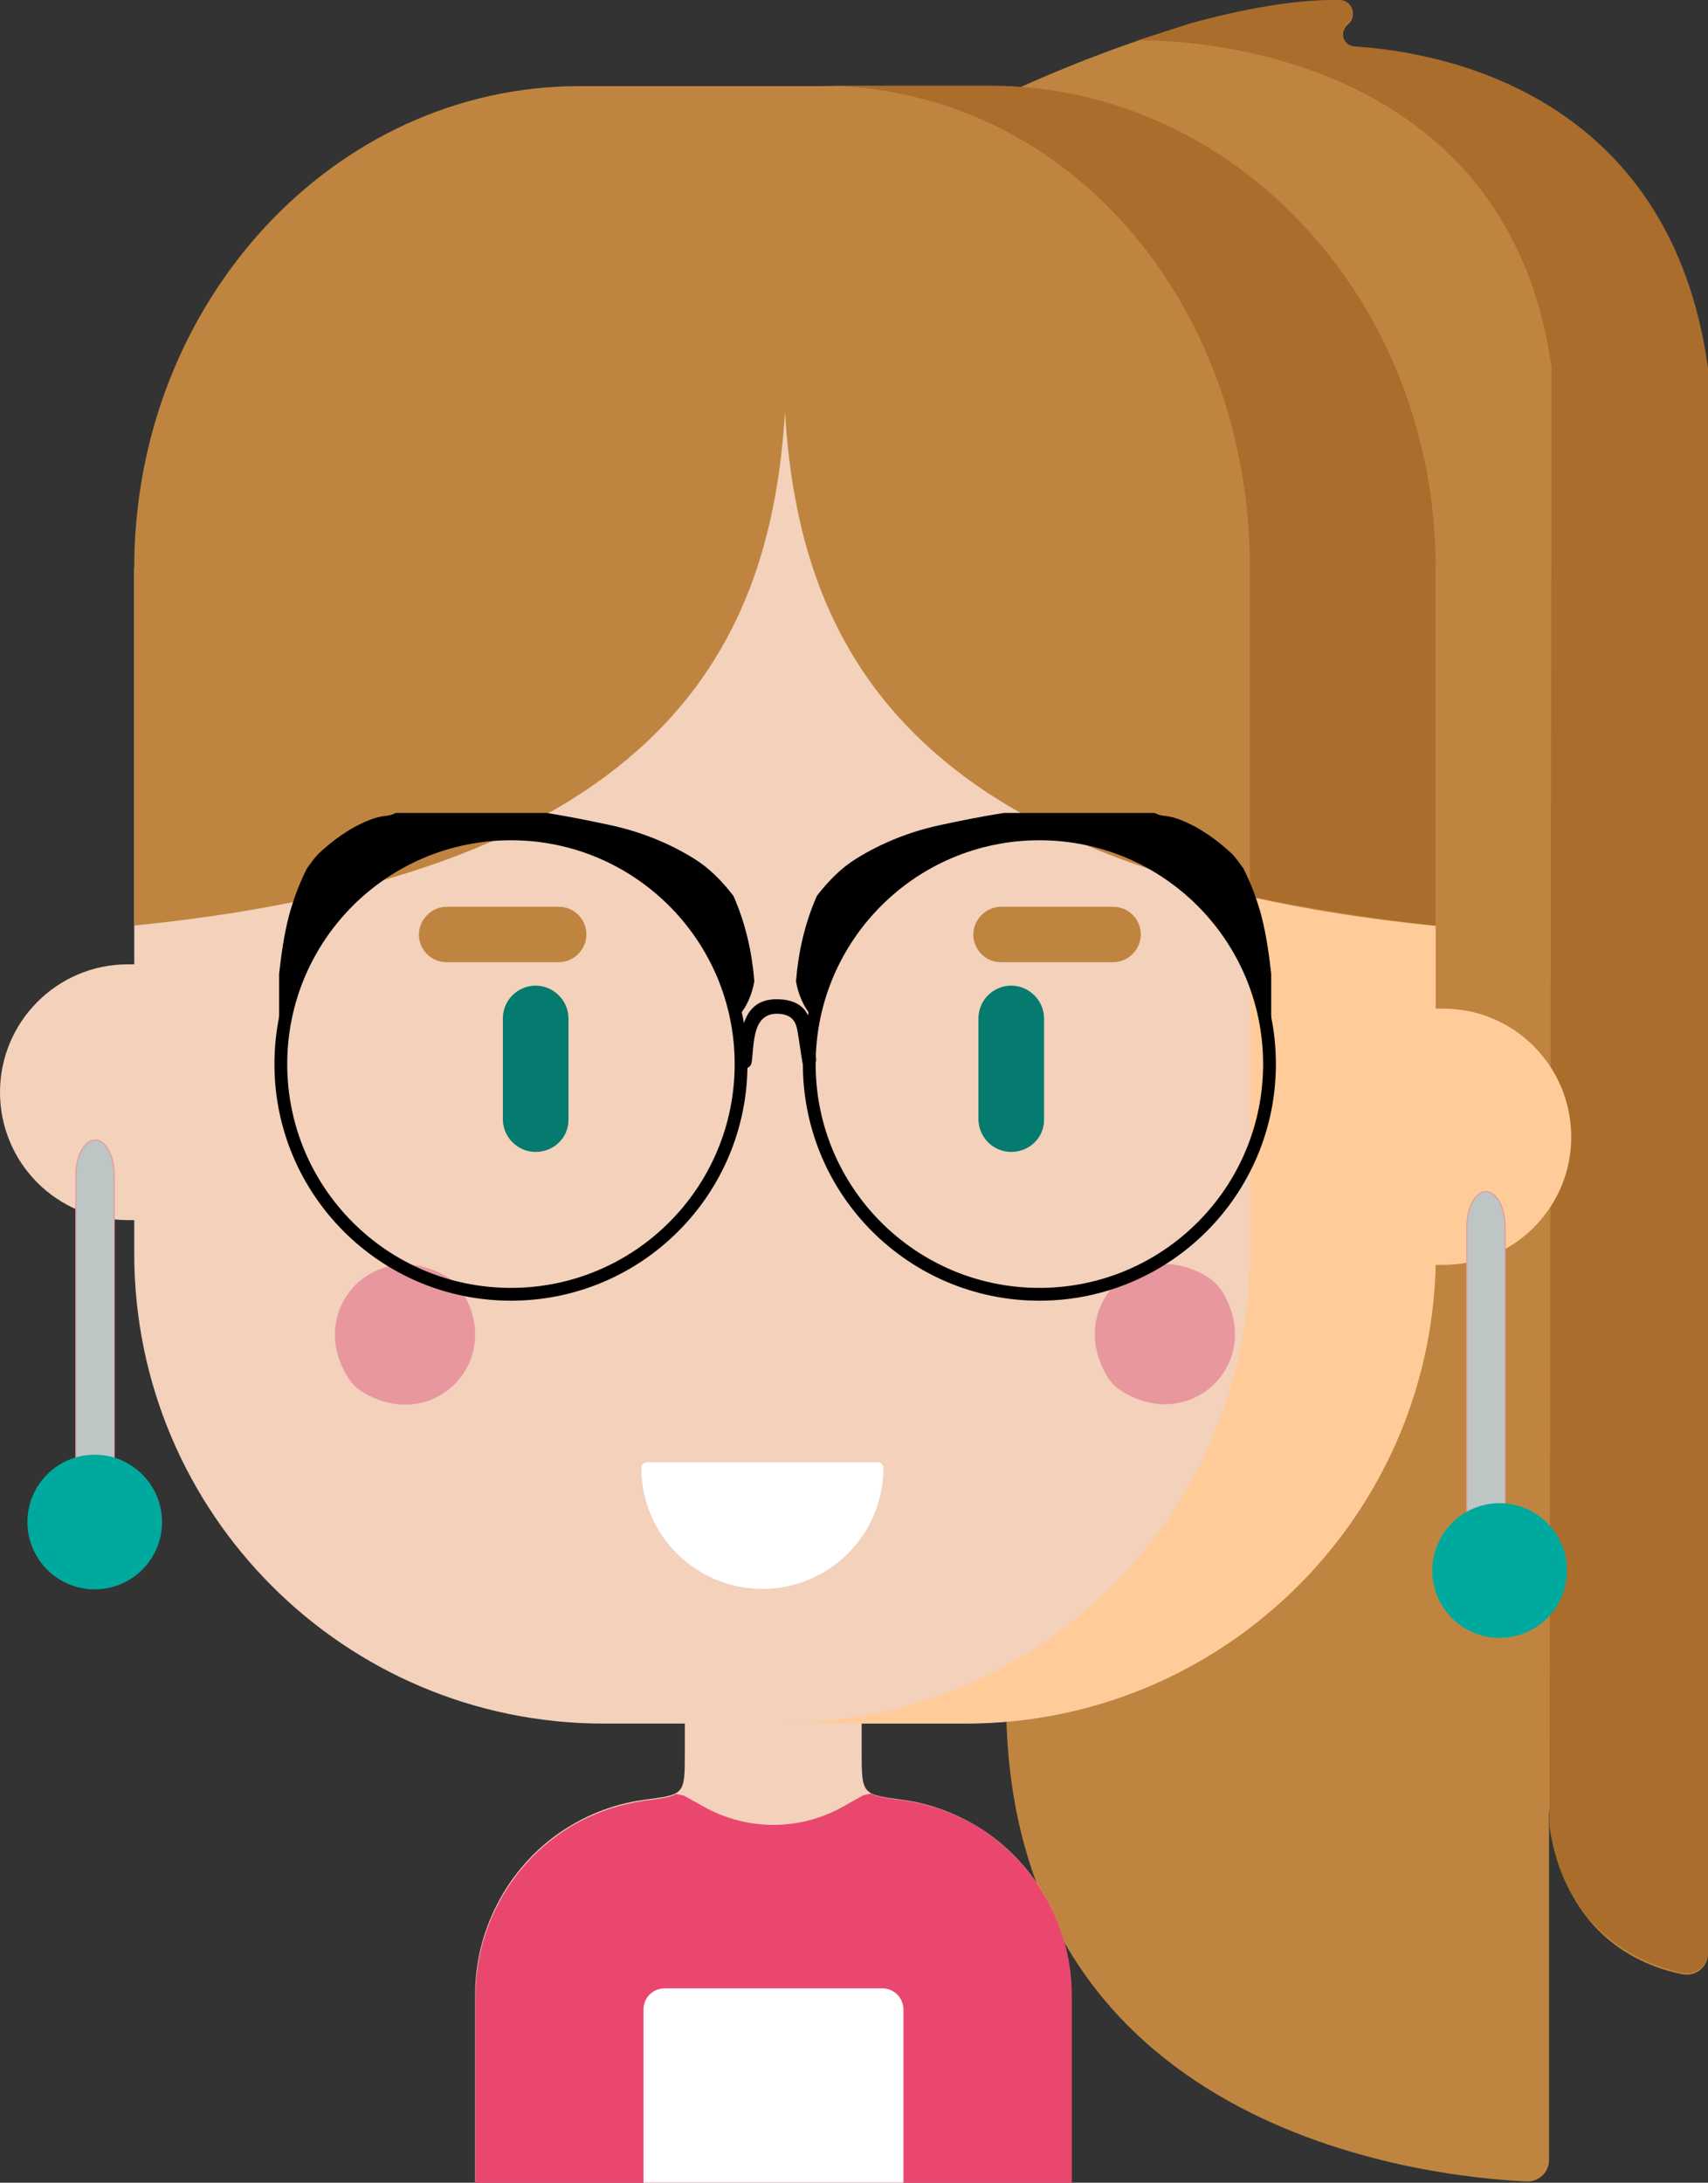 <?xml version="1.0" encoding="utf-8"?>
<!-- Generator: Adobe Illustrator 22.1.0, SVG Export Plug-In . SVG Version: 6.00 Build 0)  -->
<svg version="1.1" id="Capa_1" xmlns="http://www.w3.org/2000/svg" xmlns:xlink="http://www.w3.org/1999/xlink" x="0px" y="0px"
	 viewBox="0 0 400.8 512" style="enable-background:new 0 0 400.8 512;" xml:space="preserve">
<rect x="0" y="0" width="400.8" height="512" fill="#333333" stroke="none"/>
<style type="text/css">
	.st0{fill:#BF8540;}
	.st1{fill:#AA6D2B;}
	.st2{fill:#F3D1BB;}
	.st3{fill:#FFCC99;}
	.st4{fill:#E8979F;}
	.st5{fill:#EA476E;}
	.st6{fill:#FFFFFF;}
	.st7{fill:#BDC6C4;stroke:#E8979F;stroke-width:0.25;stroke-miterlimit:10;}
	.st8{fill:#057A6F;}
	.st9{fill:none;stroke:#000000;stroke-width:3;stroke-miterlimit:10;}
	.st10{stroke:#000000;stroke-width:3;stroke-miterlimit:10;}
	.st11{fill:#00A99D;}
</style>
<path class="st0" d="M236.1,22c0,0,47.1-22.7,78.3-21.9c2.9,0.1,4.2,3.7,1.9,5.6l0,0c-2.2,1.8-1.1,5.4,1.8,5.6
	c20.8,1.4,73.9,11.6,82.7,77.1v369.8c0,3.2-2.9,5.5-6,4.9c-10-2-29.2-9.7-31.3-38.8v82.4c0,2.8-2.4,5.1-5.2,5
	C334.4,510.6,236.1,500,236.1,399V22L236.1,22z"/>
<path class="st1" d="M400.8,86.3v371.6c0,3.2-3,5.6-6.1,4.9c-9.6-2.2-27.5-9.5-31.1-34.3l0.5-342.2C353,6.3,266.9,9.5,266.9,9.5
	l12.7-4.1c11.8-3.2,24.3-5.6,34.9-5.4c2.8,0.1,4,3.7,1.8,5.4l-0.1,0.1c-2.1,1.7-1.1,5.2,1.7,5.4C338.5,12.2,391.9,22,400.8,86.3z"/>
<path class="st2" d="M31.5,133.3v92.9H30c-16.6,0-30,13.5-30,30l0,0c0,16.6,13.4,30,30,30h1.5v7.8c0,60.9,49.3,110.3,110.2,110.3h19
	c0,4,0,6.9,0,6.9c0,10-0.1,9.7-9.7,11c-7.4,1-14.4,3.9-20.4,8.2c-11.9,8.6-19.1,22.7-19.1,37.4v44h139.9v-44
	c0-14.7-7.2-28.8-19.1-37.4c-6-4.3-13.1-7.2-20.4-8.2c-9.5-1.3-9.7-1.1-9.7-11c0,0,0-2.9,0-6.9h24.4c60.9,0,110.2-49.4,110.2-110.3
	V133.3l-152.7-59L31.5,133.3z"/>
<path class="st3" d="M338.7,236.6h-1.8V133.2h-43.6V294c0,60.9-49.3,110.2-110.2,110.2h43.6c60,0,108.8-47.9,110.2-107.5h1.8
	c8.7,0,16.6-3.7,22-9.6c5-5.4,8-12.5,8-20.4l0,0C368.7,250,355.2,236.6,338.7,236.6z"/>
<g>
	<path class="st4" d="M108.4,302.9c10.3,16.4-7,33.8-23.5,23.5c-1.3-0.8-2.4-1.9-3.2-3.2c-10.3-16.4,7-33.8,23.5-23.5
		C106.5,300.5,107.6,301.6,108.4,302.9z"/>
	<path class="st4" d="M287,303.3c9.7,16.3-7.5,33.2-23.8,23c-1.3-0.8-2.4-1.9-3.2-3.2c-10.2-16.3,6.7-33.4,23-23.8
		C284.7,300.3,286.1,301.7,287,303.3z"/>
</g>
<path class="st0" d="M232.4,20.2H136c-57.7,0-104.5,50.7-104.5,113.1v83.8c125.8-12.6,149.4-67.3,152.7-120.4
	c3.3,53.1,26.9,107.9,152.7,120.5v-83.8C336.9,70.8,290.1,20.2,232.4,20.2z"/>
<path class="st1" d="M336.9,133.3v83.8c-14.7-1.5-31.5-4.3-43.6-6.9v-77c0-62.5-43.3-113.1-101-113.1h40.1
	C290.1,20.2,336.9,70.8,336.9,133.3z"/>
<path class="st5" d="M251.5,468v44H111.6v-44c0-14.7,7.2-28.8,19.1-37.4c3.8-2.8,8.1-4.9,12.6-6.4c2.5-0.8,5.2-1.4,7.8-1.8
	c3.9-0.5,6.2-0.8,7.6-1.6l1.8,0.4l4.5,2.5c10.2,5.8,22.6,5.8,32.8,0.1l4.8-2.7l1.8-0.4c1.4,0.8,3.7,1.1,7.6,1.6
	c2.7,0.4,5.3,1,7.8,1.8c4.5,1.5,8.8,3.6,12.6,6.4C244.3,439.2,251.5,453.3,251.5,468z"/>
<path class="st6" d="M212,512h-61v-40.6c0-2.8,2.2-5,5-5h51c2.8,0,5,2.2,5,5V512z"/>
<g>
	<path class="st7" d="M22.3,355.1c-2.5,0-4.5-3.7-4.5-8.3v-71.1c0-4.5,2-8.3,4.5-8.3s4.5,3.7,4.5,8.3v71.1
		C26.8,351.4,24.8,355.1,22.3,355.1z"/>
	<path class="st7" d="M348.7,367.2c-2.5,0-4.5-3.7-4.5-8.3v-71.1c0-4.5,2-8.3,4.5-8.3s4.5,3.7,4.5,8.3v71.1
		C353.2,363.5,351.2,367.2,348.7,367.2z"/>
</g>
<g>
	<path class="st8" d="M125.7,270.2c-4.3,0-7.7-3.5-7.7-7.7v-23.6c0-4.3,3.5-7.7,7.7-7.7c4.2,0,7.7,3.5,7.7,7.7v23.6
		C133.5,266.8,130,270.2,125.7,270.2z"/>
	<path class="st8" d="M237.3,270.2c-4.3,0-7.7-3.5-7.7-7.7v-23.6c0-4.3,3.5-7.7,7.7-7.7s7.7,3.5,7.7,7.7v23.6
		C245.1,266.8,241.6,270.2,237.3,270.2z"/>
</g>
<g>
	<path class="st0" d="M131.1,225.7h-26.3c-3.7,0-6.5-3-6.5-6.5s3-6.5,6.5-6.5h26.3c3.7,0,6.5,3,6.5,6.5S134.7,225.7,131.1,225.7z"/>
	<path class="st0" d="M261.2,225.7h-26.3c-3.7,0-6.5-3-6.5-6.5s3-6.5,6.5-6.5h26.3c3.7,0,6.5,3,6.5,6.5S264.8,225.7,261.2,225.7z"/>
</g>
<circle class="st9" cx="243.9" cy="249.6" r="54"/>
<path class="st10" d="M290.5,204.5c-0.8-1.1-1.5-2.1-2.4-3.1c-2.6-2.4-5.3-4.5-8.4-6.2c-2.1-1.1-4.4-2.1-6.3-2.3
	c-1-0.1-2-0.3-2.8-0.7h-35c-5,0.8-10,1.8-15.1,2.9c-6.7,1.5-13,4-18.8,7.6c-3.4,2.1-6.2,5-8.7,8.2c-2.7,6.1-4.2,12.9-4.7,19.2
	c0.4,2.2,1.2,4.3,2.4,6.1c5.2-24.5,27.3-42.8,53.8-42.8c24.5,0,45.3,15.8,52.3,37.6c0-0.8,0-1.7,0-2.5c-0.5-4.4-1.1-8.8-2.2-13.1
	C293.6,211.6,292.2,207.9,290.5,204.5z"/>
<circle class="st9" cx="119.9" cy="249.6" r="54"/>
<path class="st10" d="M73.3,204.5c0.8-1.1,1.5-2.1,2.4-3.1c2.6-2.4,5.3-4.5,8.4-6.2c2.1-1.1,4.4-2.1,6.3-2.3c1-0.1,2-0.3,2.8-0.7h35
	c5,0.8,10,1.8,15.1,2.9c6.7,1.5,13,4,18.8,7.6c3.4,2.1,6.2,5,8.7,8.2c2.7,6.1,4.2,12.9,4.7,19.2c-0.4,2.2-1.2,4.3-2.4,6.1
	c-5.2-24.5-27.3-42.8-53.8-42.8C94.8,193.4,74,209.2,67,231c0-0.8,0-1.7,0-2.5c0.5-4.4,1.1-8.8,2.2-13.1
	C70.2,211.6,71.6,207.9,73.3,204.5z"/>
<path d="M191.5,248.3c-0.5-3.4-0.4-8-2.4-11c-1.6-2.4-4.7-3-7.3-2.9c-8,0.3-8,8.6-8.7,14.7c-0.3,2.1,3.1,2.1,3.3,0
	c0.6-4.4,0.1-11.6,6.3-11.3c3,0.2,4.1,1.6,4.5,4.4c0.4,2.3,0.7,4.7,1.1,7C188.6,251.3,191.8,250.4,191.5,248.3z"/>
<path class="st6" d="M150.5,344.3L150.5,344.3c0,15.7,12.7,28.4,28.4,28.4l0,0c15.7,0,28.4-12.7,28.4-28.4l0,0
	c0-0.7-0.6-1.3-1.3-1.3h-54.3C151.1,343,150.5,343.6,150.5,344.3z"/>
<g>
	<circle class="st11" cx="351.9" cy="368.4" r="15.8"/>
	
		<ellipse transform="matrix(3.327792e-02 -0.999 0.999 3.327792e-02 -335.159 367.519)" class="st11" cx="22.4" cy="357" rx="15.8" ry="15.8"/>
</g>
</svg>

